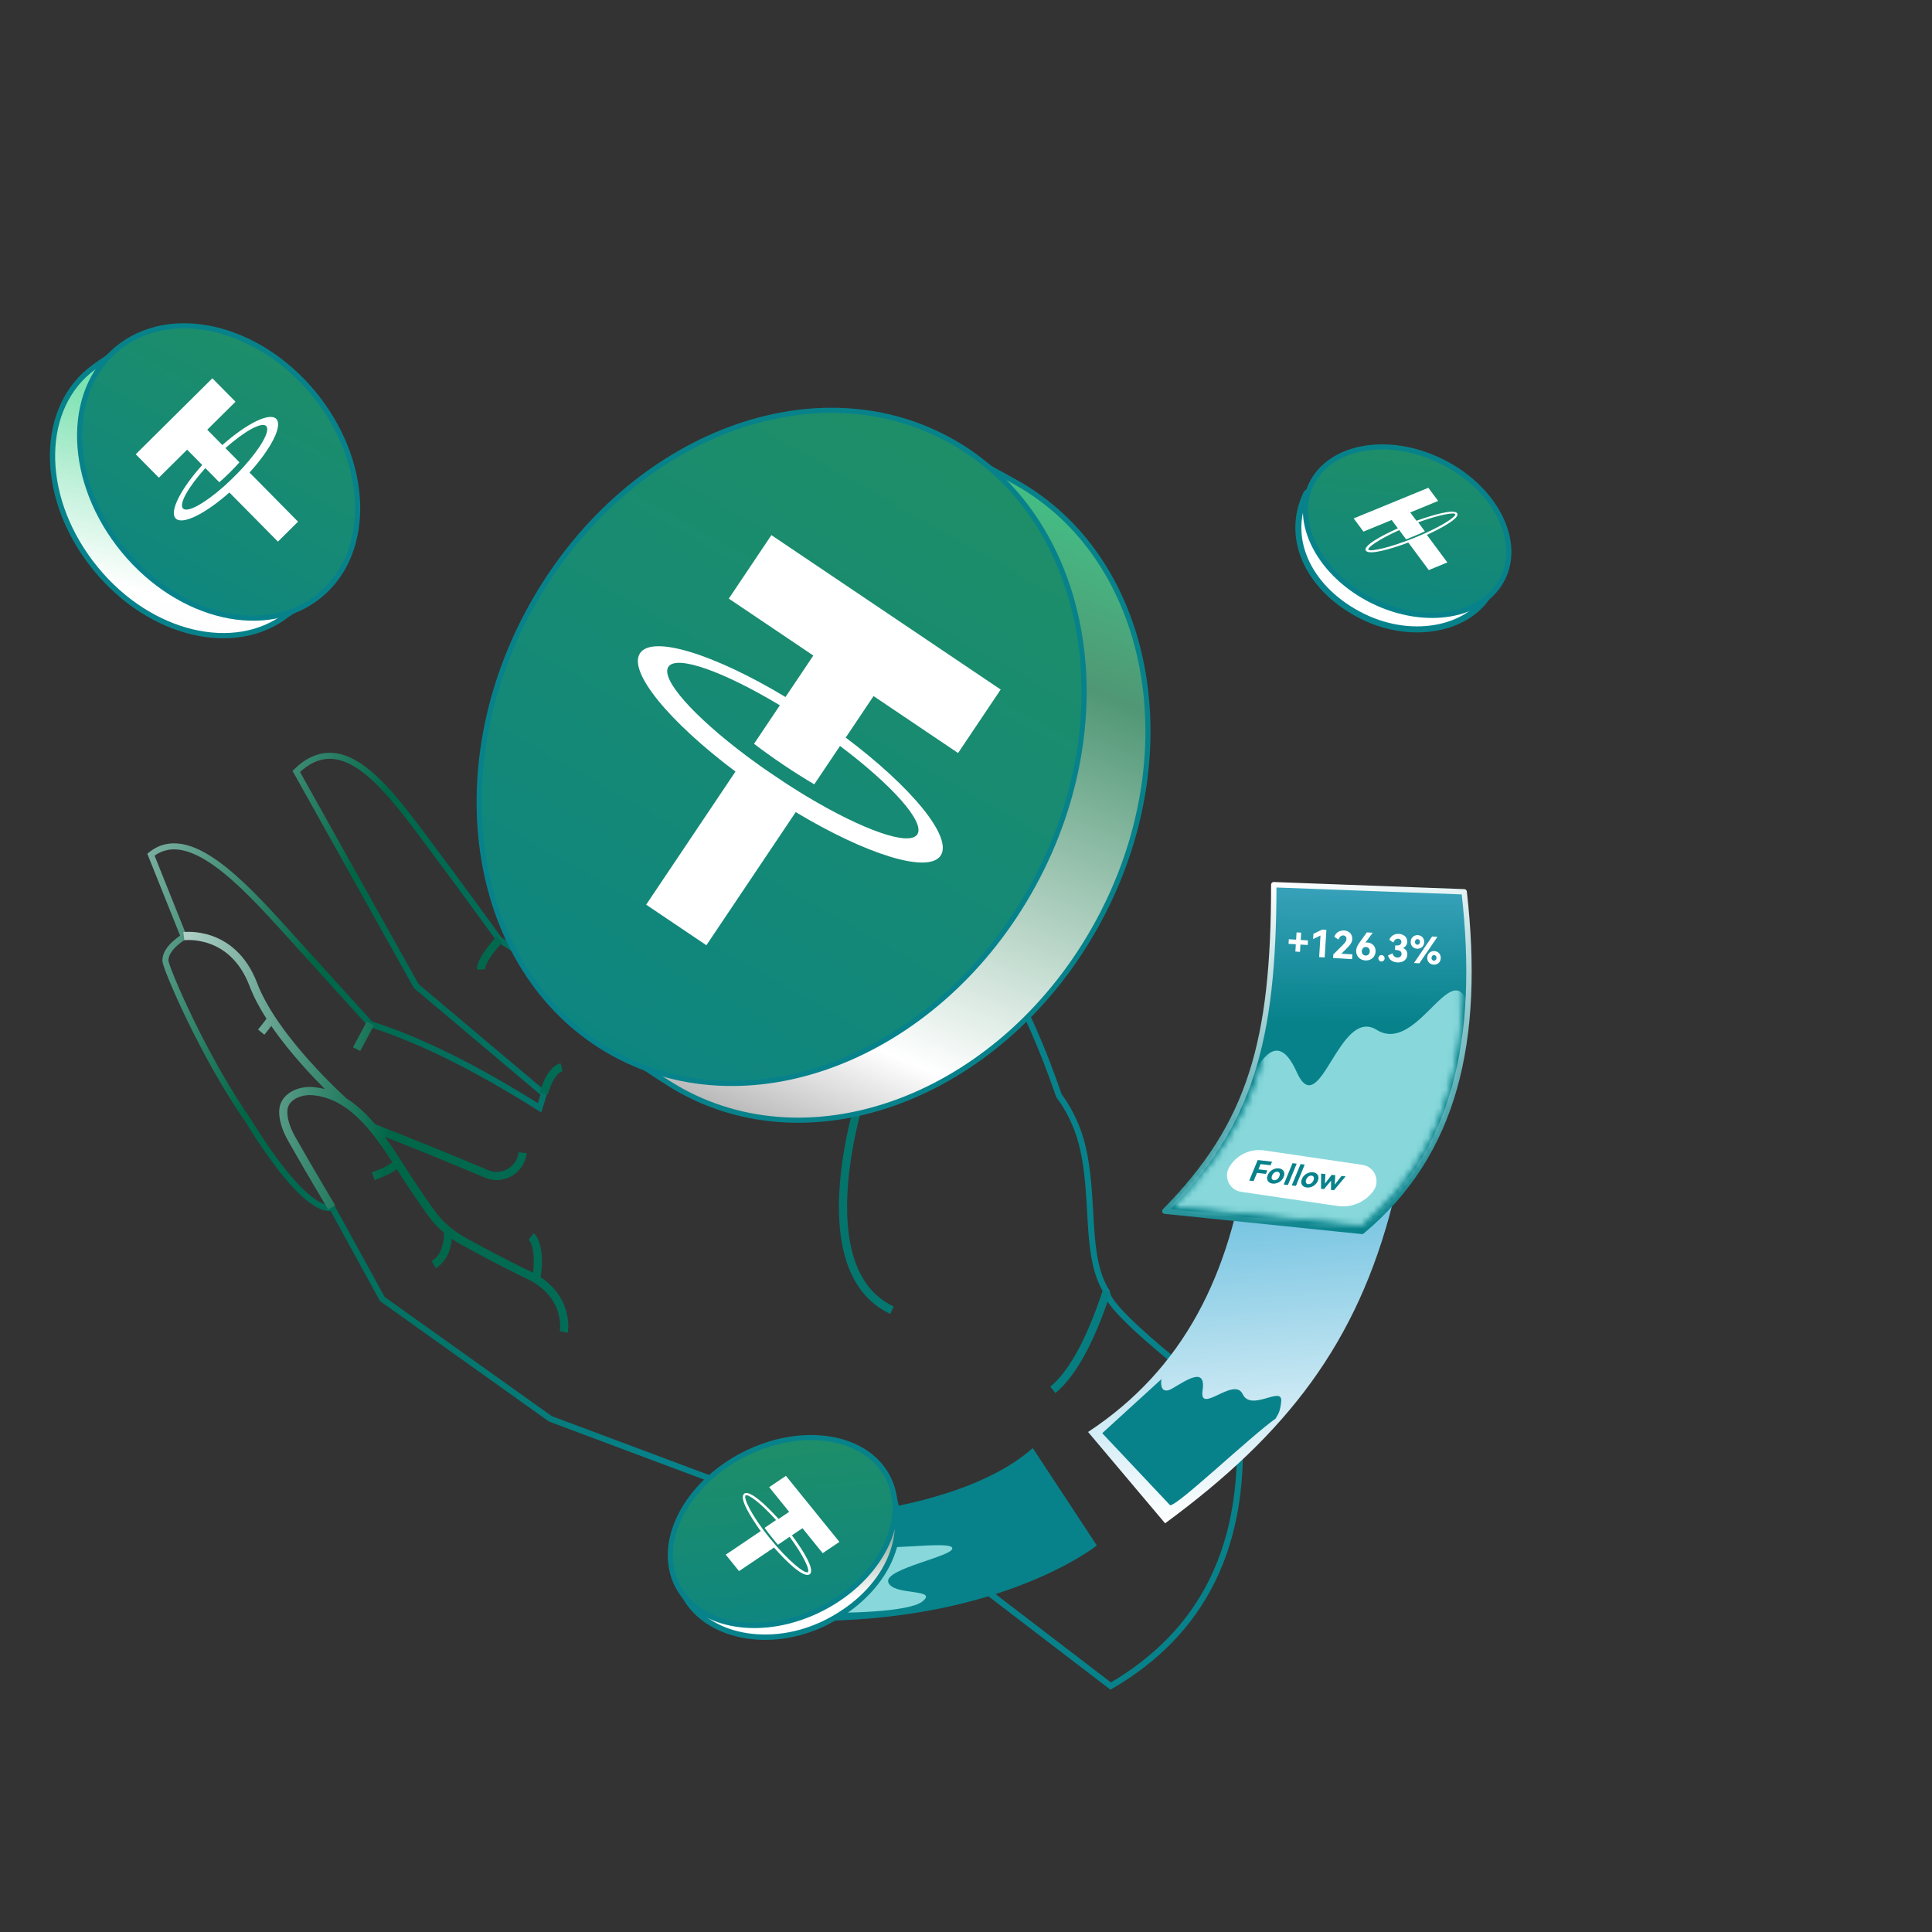 <svg width="320" height="320" viewBox="0 0 320 320" fill="none" xmlns="http://www.w3.org/2000/svg">
<rect x="0" y="0" width="320" height="320" fill="#333333" stroke="none"/>
<path d="M15.883 94.245L15.883 94.245C6.683 83.049 6.329 68.423 14.749 61.442L14.75 61.441C15.549 60.773 17.05 59.734 18.369 58.852C19.025 58.414 19.629 58.017 20.07 57.731C20.291 57.588 20.47 57.472 20.594 57.392C20.616 57.379 20.635 57.366 20.653 57.354C20.67 57.357 20.688 57.359 20.707 57.362C20.846 57.382 21.051 57.413 21.315 57.455C21.844 57.54 22.609 57.671 23.551 57.857C25.436 58.229 28.027 58.82 30.852 59.694C36.523 61.449 43.046 64.319 46.741 68.779C48.594 71.041 49.829 74.069 50.632 77.371C51.433 80.67 51.795 84.213 51.92 87.478C52.044 90.741 51.932 93.716 51.788 95.876C51.716 96.956 51.636 97.831 51.574 98.435C51.543 98.737 51.517 98.971 51.498 99.13C51.496 99.145 51.495 99.161 51.493 99.175L51.484 99.181L51.024 99.49C50.642 99.747 50.132 100.09 49.617 100.437C48.601 101.122 47.533 101.842 47.446 101.909L47.445 101.91C38.938 108.459 24.921 105.259 15.883 94.245Z" fill="url(#paint0_linear_1353_4176)" stroke="#07828B" stroke-width="0.869"/>
<path d="M53.007 98.6C61.705 91.423 61.236 76.46 51.959 65.18C42.683 53.9 28.112 50.574 19.415 57.752C10.717 64.929 11.186 79.892 20.462 91.172C29.738 102.453 44.309 105.778 53.007 98.6Z" fill="url(#paint1_linear_1353_4176)" stroke="#07828B" stroke-width="0.849" stroke-miterlimit="10" stroke-linejoin="round"/>
<path d="M26.314 79.12L22.483 75.24L35.176 62.658L39.008 66.539L34.328 71.177L36.832 73.712C40.847 70.155 44.639 68.255 45.751 69.381C46.863 70.507 44.925 74.285 41.332 78.269L49.366 86.405L46.032 89.71L37.996 81.572C33.992 85.111 30.217 86.999 29.108 85.876C28 84.753 29.924 80.991 33.499 77.018L30.994 74.481L26.314 79.12ZM30.315 84.227C31.047 84.967 33.875 83.393 37.037 80.601L37.24 80.419L37.262 80.398L37.451 80.227L37.471 80.207C37.611 80.08 37.752 79.949 37.894 79.816L37.903 79.808L38.093 79.629L38.146 79.577L38.294 79.434L39.221 78.516L39.363 78.37L39.413 78.32L39.582 78.144L39.601 78.125C39.8 77.917 39.994 77.709 40.184 77.502L40.186 77.499L40.374 77.293C43.212 74.143 44.826 71.31 44.091 70.566C43.356 69.821 40.512 71.409 37.337 74.217L39.661 76.571C39.173 77.122 38.636 77.691 38.06 78.262C37.475 78.841 36.891 79.384 36.325 79.874L34.009 77.529C31.185 80.668 29.584 83.486 30.315 84.227Z" fill="white"/>
<path d="M216.341 81.791L216.341 81.791C216.394 81.68 216.436 81.641 216.459 81.622C216.489 81.599 216.51 81.587 216.564 81.559C216.588 81.546 216.618 81.531 216.657 81.509C216.776 81.445 216.928 81.351 217.076 81.179C217.206 81.027 217.314 80.835 217.408 80.59C219.231 78.137 222.063 76.864 225.457 76.685C228.884 76.505 232.858 77.446 236.84 79.403L237.06 78.954L236.84 79.403C244.406 83.122 248.987 89.409 247.975 95.159C247.916 95.323 247.86 95.483 247.804 95.641C247.531 96.419 247.283 97.124 246.959 97.784L246.959 97.784C245.446 100.874 242.316 103.017 238.449 103.856C234.585 104.695 230.021 104.221 225.724 102.109C217.079 97.86 212.684 89.485 216.341 81.791Z" fill="white" stroke="#07828B"/>
<path d="M227.396 99.55C218.639 95.246 214.077 86.575 217.207 80.183C220.337 73.79 229.973 72.098 238.731 76.402C247.488 80.706 252.05 89.376 248.92 95.769C245.79 102.161 236.153 103.854 227.396 99.55Z" fill="url(#paint2_linear_1353_4176)" stroke="#07828B" stroke-width="0.849" stroke-miterlimit="10" stroke-linejoin="round"/>
<path d="M241.355 85.012C240.817 84.279 237.498 85.23 234.608 86.254L233.582 84.876L238.202 82.976L236.579 80.793L224.211 85.867L225.834 88.049L230.505 86.13L231.531 87.507C228.744 88.757 225.672 90.444 226.24 91.213C226.807 91.981 230.355 90.941 233.265 89.862L236.651 94.423L239.727 93.156L236.34 88.596C239.047 87.328 241.879 85.746 241.341 85.013L241.355 85.012ZM234.494 88.985C230.101 90.783 226.919 91.404 226.658 91.05C226.413 90.722 228.305 89.368 231.759 87.799L232.894 89.336L234.325 88.753C234.895 88.523 235.464 88.28 236.004 88.013L234.899 86.513C238.358 85.258 240.795 84.834 241.026 85.151C241.237 85.536 238.836 87.206 234.507 88.984L234.494 88.985Z" fill="white"/>
<path d="M55 199.98L63.322 215.154L91.163 235.006L159.599 260.616L183.967 279.268C198.875 270.571 207.018 256.237 205.103 233.686C205.103 233.686 183.428 217.733 183.308 213.954C179.536 208.077 181.452 198.18 179.177 189.424C177.92 184.566 175.405 181.507 175.405 181.507C170.256 166.513 163.371 153.559 153.611 143.663C153.611 143.663 139.601 136.465 144.211 151.819C144.211 151.819 149.659 154.158 148.762 164.354C148.462 168.013 148.343 175.21 146.427 177.789C145.109 179.528 143.433 180.368 141.876 180.787C139.362 181.387 128.225 180.847 122.298 178.448C110.982 173.83 96.612 164.354 82.721 155.658C82.721 155.658 76.315 146.781 69.968 138.325C63.203 129.268 56.317 120.752 49.072 127.769L68.951 163.335L90.086 181.148L89.367 183.487C79.368 177.189 69.908 172.331 61.347 169.632C61.347 169.632 54.94 162.555 47.755 154.638C39.972 146.002 31.17 136.585 25.003 141.563L30.452 155.178C30.452 155.178 27.338 156.977 27.398 159.136C27.458 160.336 33.565 174.79 41.169 185.705C51.347 202.199 55 199.98 55 199.98Z" stroke="url(#paint3_linear_1353_4176)"/>
<path fill-rule="evenodd" clip-rule="evenodd" d="M30.452 155.058C30.542 155.729 30.541 155.729 30.541 155.729L30.552 155.728C30.564 155.726 30.582 155.724 30.607 155.722C30.658 155.717 30.736 155.711 30.839 155.705C31.045 155.694 31.349 155.688 31.726 155.707C32.483 155.745 33.528 155.884 34.673 156.289C36.94 157.09 39.656 158.948 41.316 163.276C41.998 165.085 42.99 166.932 44.142 168.733C44.11 168.778 44.074 168.828 44.035 168.882C43.873 169.103 43.676 169.359 43.484 169.603C43.292 169.847 43.107 170.076 42.97 170.245C42.902 170.33 42.846 170.399 42.806 170.446L42.761 170.501L42.749 170.515L42.747 170.519L42.746 170.52L43.266 170.952C43.787 171.383 43.787 171.383 43.787 171.383L43.787 171.383L43.788 171.382L43.791 171.378L43.804 171.363L43.85 171.306C43.891 171.256 43.949 171.186 44.019 171.1C44.158 170.927 44.348 170.692 44.545 170.441C44.675 170.275 44.81 170.102 44.937 169.933C46.575 172.325 48.444 174.596 50.178 176.538C51.517 178.037 52.785 179.351 53.824 180.386C53.232 180.233 52.62 180.123 51.985 180.06C50.686 179.933 49.299 180.193 48.208 180.839C47.102 181.494 46.267 182.576 46.243 184.046C46.22 185.362 46.615 187.01 47.767 189.039C49.386 191.892 51.035 194.714 52.278 196.823C52.9 197.877 53.42 198.754 53.786 199.366C53.968 199.673 54.112 199.913 54.211 200.077L54.323 200.264L54.352 200.312L54.359 200.325L54.361 200.328L54.361 200.329C54.361 200.329 54.361 200.329 54.94 199.98C55.519 199.631 55.519 199.631 55.519 199.631V199.63L55.519 199.63L55.516 199.627L55.509 199.615L55.481 199.567L55.369 199.381C55.272 199.217 55.128 198.978 54.946 198.672C54.581 198.061 54.062 197.187 53.441 196.134C52.2 194.03 50.556 191.214 48.941 188.37C47.879 186.497 47.576 185.087 47.593 184.069C47.609 183.171 48.099 182.477 48.896 182.004C49.708 181.523 50.801 181.304 51.853 181.408C54.936 181.71 57.476 183.298 59.724 185.573C61.669 187.539 63.361 189.983 64.973 192.478C64.933 192.52 64.88 192.571 64.81 192.628C64.52 192.865 64.079 193.119 63.588 193.36C63.106 193.596 62.61 193.802 62.231 193.95C62.043 194.023 61.886 194.082 61.776 194.122C61.753 194.13 61.733 194.137 61.715 194.144C61.688 194.153 61.667 194.161 61.649 194.167L61.617 194.178L61.61 194.181L61.608 194.182C61.608 194.182 61.608 194.182 61.827 194.822C62.046 195.463 62.046 195.463 62.046 195.462H62.047L62.05 195.461L62.061 195.457L62.098 195.444C62.131 195.433 62.178 195.416 62.237 195.394C62.355 195.351 62.523 195.289 62.723 195.211C63.121 195.055 63.654 194.834 64.182 194.576C64.701 194.321 65.252 194.013 65.664 193.677L65.683 193.661C65.69 193.655 65.698 193.649 65.705 193.643C65.708 193.64 65.711 193.638 65.714 193.635L65.745 193.685C67.499 196.477 69.365 199.185 70.751 201.137C71.556 202.273 72.496 203.297 73.546 204.191C73.547 204.215 73.547 204.247 73.547 204.288C73.547 204.386 73.544 204.53 73.534 204.709C73.512 205.069 73.458 205.56 73.331 206.089C73.072 207.169 72.541 208.281 71.496 208.865L72.155 210.047C73.683 209.192 74.35 207.635 74.645 206.405C74.751 205.963 74.813 205.547 74.849 205.195C75.311 205.515 75.789 205.813 76.282 206.088C79.028 207.616 83.192 209.864 87.279 211.806C90.572 213.398 91.901 215.597 92.433 217.359C92.702 218.251 92.771 219.046 92.772 219.615C92.773 219.898 92.758 220.125 92.742 220.276C92.735 220.352 92.727 220.408 92.722 220.444C92.719 220.462 92.717 220.475 92.716 220.482L92.715 220.487C92.715 220.487 92.715 220.486 93.379 220.612C94.043 220.737 94.043 220.736 94.043 220.736V220.735L94.043 220.732L94.045 220.726L94.048 220.706C94.051 220.69 94.055 220.668 94.059 220.641C94.067 220.587 94.076 220.51 94.086 220.414C94.106 220.22 94.125 219.947 94.124 219.61C94.122 218.939 94.041 218.01 93.726 216.967C93.199 215.22 92.026 213.196 89.557 211.548C89.936 208.862 89.734 207.107 89.392 205.983C89.212 205.392 88.995 204.979 88.805 204.701C88.711 204.563 88.625 204.46 88.556 204.386C88.521 204.349 88.491 204.319 88.466 204.297C88.454 204.286 88.443 204.276 88.434 204.268L88.428 204.263L88.42 204.257L88.415 204.252L88.412 204.25L88.411 204.249C88.411 204.249 88.41 204.248 87.99 204.778C87.57 205.309 87.57 205.308 87.569 205.308L87.568 205.307L87.566 205.305L87.562 205.302L87.557 205.298C87.554 205.295 87.552 205.294 87.552 205.294C87.553 205.294 87.559 205.3 87.57 205.312C87.592 205.335 87.635 205.384 87.689 205.465C87.798 205.624 87.958 205.912 88.1 206.378C88.35 207.2 88.547 208.585 88.291 210.8C88.152 210.728 88.01 210.656 87.865 210.586L87.861 210.584C83.811 208.66 79.673 206.426 76.938 204.904C74.923 203.783 73.186 202.234 71.852 200.353C70.475 198.411 68.624 195.726 66.888 192.962L66.886 192.959C66.719 192.697 66.551 192.433 66.382 192.169C66.378 192.153 66.374 192.138 66.37 192.122L66.354 192.126C65.53 190.842 64.673 189.543 63.762 188.298C69.377 190.515 74.905 192.763 80.327 195.06C83.402 196.362 86.882 194.33 87.226 190.993L85.882 190.854C85.632 193.276 83.101 194.765 80.853 193.813C74.732 191.22 68.478 188.69 62.119 186.196C61.656 185.648 61.179 185.12 60.684 184.62C59.64 183.564 58.512 182.623 57.279 181.871L57.305 181.841L57.304 181.84L57.298 181.835L57.275 181.814C57.254 181.795 57.222 181.767 57.18 181.728C57.097 181.653 56.973 181.539 56.815 181.392C56.497 181.097 56.039 180.665 55.478 180.118C54.355 179.023 52.823 177.469 51.185 175.636C47.894 171.951 44.239 167.2 42.58 162.796L42.578 162.792C40.766 158.065 37.734 155.935 35.122 155.012C33.828 154.554 32.65 154.398 31.794 154.355C31.365 154.333 31.015 154.341 30.768 154.353C30.645 154.36 30.547 154.368 30.479 154.374C30.444 154.378 30.417 154.38 30.398 154.383L30.374 154.386L30.366 154.386L30.364 154.387H30.363C30.362 154.387 30.362 154.387 30.452 155.058ZM82.231 155.133C82.231 155.133 82.231 155.133 82.722 155.598C83.212 156.063 83.212 156.063 83.212 156.063L83.211 156.064L83.206 156.07L83.182 156.096C83.16 156.119 83.128 156.154 83.088 156.199C83.005 156.289 82.888 156.42 82.746 156.583C82.462 156.911 82.086 157.362 81.714 157.862C81.339 158.365 80.979 158.902 80.719 159.402C80.448 159.925 80.335 160.315 80.343 160.552L78.993 160.6C78.972 159.997 79.226 159.345 79.521 158.777C79.828 158.186 80.235 157.584 80.631 157.052C81.029 156.518 81.428 156.039 81.726 155.696C81.876 155.523 82 155.384 82.088 155.287C82.133 155.239 82.168 155.201 82.192 155.175L82.22 155.144L82.228 155.136L82.23 155.134L82.231 155.133ZM90.086 181.087C90.741 181.252 90.741 181.252 90.741 181.252L90.741 181.251L90.743 181.246L90.75 181.218C90.756 181.193 90.767 181.156 90.78 181.107C90.808 181.008 90.851 180.866 90.908 180.692C91.023 180.343 91.194 179.876 91.421 179.4C91.65 178.92 91.925 178.453 92.239 178.088C92.556 177.719 92.873 177.501 93.179 177.427L92.86 176.111C92.178 176.277 91.634 176.718 91.216 177.204C90.795 177.694 90.46 178.276 90.202 178.816C89.943 179.36 89.751 179.883 89.624 180.269C89.561 180.462 89.513 180.623 89.481 180.737C89.465 180.793 89.452 180.839 89.444 180.87L89.439 180.889L89.434 180.908L89.431 180.918L89.431 180.921L89.43 180.922V180.923C89.43 180.923 89.43 180.923 90.086 181.087ZM61.943 169.832L59.667 174.091L58.476 173.452L60.751 169.193L61.943 169.832ZM142.316 180.211C142.316 180.21 142.315 180.21 142.955 180.428C143.595 180.646 143.595 180.646 143.595 180.646V180.647L143.593 180.65L143.588 180.664L143.579 180.694L143.568 180.725C143.55 180.78 143.524 180.862 143.489 180.969C143.42 181.184 143.321 181.501 143.199 181.909C142.956 182.723 142.624 183.897 142.272 185.328C141.566 188.193 140.781 192.075 140.456 196.165C140.129 200.263 140.268 204.523 141.379 208.164C142.484 211.791 144.537 214.763 148.031 216.4L147.459 217.626C143.528 215.785 141.271 212.445 140.086 208.559C138.906 204.689 138.776 200.237 139.108 196.058C139.442 191.871 140.243 187.912 140.96 185.004C141.318 183.548 141.656 182.353 141.905 181.52C142.029 181.104 142.131 180.778 142.203 180.555C142.238 180.444 142.266 180.359 142.285 180.3C142.295 180.271 142.302 180.249 142.308 180.234L142.313 180.217L142.315 180.212L142.316 180.211ZM174.819 230.729C178.452 227.717 181.433 221.732 183.95 214.107L182.668 213.682C180.156 221.291 177.269 226.94 173.957 229.686L174.819 230.729Z" fill="url(#paint4_linear_1353_4176)"/>
<path d="M154.221 72.449C154.353 72.409 154.46 72.378 154.538 72.355L154.805 72.501L155.945 73.127C156.907 73.655 158.232 74.381 159.683 75.178C162.585 76.771 165.993 78.642 168.019 79.756C190.797 92.295 197.043 124.974 181.771 152.898C166.498 180.822 135.639 193.155 112.861 180.673C110.97 179.627 108.39 177.923 106.273 176.474C105.216 175.751 104.278 175.093 103.605 174.616C103.268 174.378 102.998 174.185 102.811 174.051C102.736 173.997 102.674 173.953 102.628 173.92L102.627 173.916C102.597 173.834 102.552 173.712 102.494 173.55C102.378 173.229 102.21 172.752 102.001 172.137C101.581 170.906 100.995 169.122 100.332 166.906C99.005 162.475 97.37 156.325 96.132 149.448C93.652 135.663 92.797 119.079 99.11 107.532C105.373 96.086 119.226 87.277 131.596 81.317C137.769 78.343 143.548 76.089 147.785 74.58C149.902 73.825 151.634 73.256 152.835 72.876C153.436 72.686 153.904 72.544 154.221 72.449Z" fill="url(#paint5_linear_1353_4176)" stroke="#07828B" stroke-width="0.849"/>
<path d="M171.147 146.566C186.489 118.494 180.262 85.503 157.24 72.879C134.218 60.254 103.119 72.777 87.778 100.85C72.436 128.922 78.663 161.913 101.685 174.538C124.707 187.162 155.806 174.639 171.147 146.566Z" fill="url(#paint6_linear_1353_4176)" stroke="#07828B" stroke-width="0.849" stroke-miterlimit="10" stroke-linejoin="round"/>
<path d="M158.689 124.723L165.744 114.208L127.768 88.633L120.713 99.149L134.714 108.578L130.105 115.448C118.334 108.363 108.058 105.134 106.01 108.186C103.962 111.238 110.826 119.553 121.818 127.797L107.025 149.844L117 156.562L131.796 134.51C143.528 141.555 153.758 144.759 155.799 141.716C157.84 138.674 151.018 130.392 140.076 122.168L144.688 115.294L158.689 124.723ZM151.929 138.208C150.582 140.216 142.826 137.436 133.564 131.877L132.966 131.516L132.902 131.472L132.344 131.13L132.286 131.09C131.872 130.834 131.455 130.573 131.035 130.304L131.008 130.287L130.445 129.926L130.288 129.821L129.846 129.532L127.075 127.666L126.646 127.368L126.496 127.267L125.987 126.906L125.93 126.868C125.327 126.44 124.737 126.012 124.16 125.585L124.152 125.58L123.58 125.152C114.894 118.635 109.358 112.454 110.712 110.437C112.064 108.42 119.866 111.227 129.17 116.819L124.891 123.197C126.39 124.341 128.017 125.509 129.74 126.669C131.49 127.847 133.218 128.937 134.87 129.909L139.134 123.555C147.778 130.053 153.276 136.201 151.929 138.208Z" fill="white"/>
<path d="M127.898 251.589C127.898 251.589 157.393 251.807 171.063 239.853L181.667 255.978C181.667 255.978 165.81 268.735 133.308 268.477L127.898 251.589Z" fill="#07828B"/>
<path d="M134.793 267.122L130.079 252.568C132.526 254.414 141.536 252.707 143.692 252.558C145.848 252.409 143.326 253.978 143.904 255.643C144.483 257.308 157.321 255.026 157.725 256.393C158.128 257.76 146.357 259.813 147.132 262.085C147.908 264.356 155.553 263.053 152.766 265.261C150.535 267.027 139.855 267.237 134.793 267.122Z" fill="#88D8DB"/>
<path d="M180.211 237.185C196.125 226.703 203.771 211.09 206.619 190.915L230.678 199.275C224.78 222.534 213.058 237.565 192.977 252.308L180.223 237.184L180.211 237.185Z" fill="url(#paint7_linear_1353_4176)"/>
<path d="M194.131 229.995C192.347 231.01 192.213 229.372 192.37 228.428L182.562 237.381L193.807 249.313C194.997 249.474 207.117 237.901 211.324 234.929C211.383 234.586 212.054 234.185 212.21 232.077C212.405 229.442 207.236 233.889 205.823 230.908C204.41 227.926 198.568 234.414 199.184 230.306C199.8 226.198 196.362 228.727 194.131 229.995Z" fill="#07828B"/>
<path d="M210.978 146.535L242.512 147.712C245.294 172.269 241.073 191.021 225.589 203.959L192.928 200.611C207.134 186.198 210.978 172.475 210.978 146.535Z" fill="url(#paint8_linear_1353_4176)" stroke="url(#paint9_linear_1353_4176)" stroke-width="0.891" stroke-miterlimit="10" stroke-linejoin="round"/>
<mask id="mask0_1353_4176" style="mask-type:alpha" maskUnits="userSpaceOnUse" x="194" y="147" width="49" height="56">
<path d="M209.171 148.259L240.569 149.006C244.313 172.076 239.336 190.593 225.396 202.483L195.343 199.473C208.763 185.857 214.475 169.337 209.171 148.259Z" fill="#D9D9D9" stroke="white" stroke-width="0.891" stroke-miterlimit="10"/>
</mask>
<g mask="url(#mask0_1353_4176)">
<path d="M204.867 183.149C202.736 187.26 200.495 184.314 199.641 182.328L187.651 206.653L227.921 210.772C230.358 209.62 242.099 183.406 246.415 172.614C246.11 171.891 244.934 169.396 242.665 165.202C239.83 159.959 234.302 174.505 228.015 170.573C221.728 166.64 218.602 186.112 214.77 177.556C210.938 169 207.53 178.012 204.867 183.149Z" fill="#88D8DB"/>
</g>
<path d="M214.751 154.431L215.517 154.479L215.441 155.688L216.642 155.763L216.595 156.523L215.394 156.448L215.319 157.658L214.553 157.61L214.629 156.401L213.422 156.326L213.469 155.565L214.676 155.64L214.751 154.431ZM217.49 155.541L217.544 154.674L218.987 153.969L219.69 154.013L219.406 158.582L218.492 158.525L218.713 154.953L217.49 155.541ZM222.172 157.96L223.994 158.073L223.945 158.865L220.803 158.669L220.84 158.083L222.311 156.623C222.564 156.372 222.741 156.174 222.841 156.03C222.946 155.883 223.003 155.728 223.013 155.566C223.025 155.387 222.984 155.24 222.891 155.126C222.798 155.012 222.667 154.95 222.497 154.939C222.322 154.928 222.165 154.983 222.024 155.103C221.884 155.22 221.771 155.392 221.686 155.621L221.002 155.165C221.133 154.802 221.345 154.532 221.64 154.354C221.934 154.172 222.266 154.093 222.635 154.115C222.925 154.134 223.173 154.209 223.377 154.343C223.585 154.473 223.739 154.645 223.838 154.86C223.941 155.075 223.985 155.315 223.968 155.582C223.952 155.843 223.872 156.084 223.729 156.305C223.591 156.522 223.349 156.801 223.003 157.142L222.172 157.96ZM226.481 156.107C226.763 156.125 227.01 156.203 227.222 156.341C227.435 156.475 227.594 156.656 227.701 156.884C227.807 157.112 227.852 157.367 227.834 157.649C227.816 157.945 227.727 158.204 227.567 158.428C227.412 158.652 227.206 158.82 226.949 158.934C226.696 159.047 226.425 159.095 226.134 159.076C225.836 159.058 225.568 158.977 225.331 158.832C225.095 158.684 224.913 158.487 224.787 158.242C224.661 157.996 224.607 157.718 224.627 157.406C224.641 157.173 224.698 156.953 224.799 156.747C224.899 156.536 225.07 156.263 225.312 155.928L226.392 154.431L227.369 154.492L226.393 155.808C226.316 155.916 226.232 156.023 226.142 156.13C226.244 156.107 226.357 156.099 226.481 156.107ZM226.178 158.266C226.373 158.278 226.535 158.223 226.663 158.102C226.792 157.977 226.862 157.81 226.875 157.602C226.888 157.395 226.839 157.222 226.726 157.086C226.614 156.946 226.461 156.869 226.266 156.857C226.067 156.845 225.903 156.901 225.774 157.027C225.646 157.148 225.576 157.313 225.563 157.52C225.549 157.732 225.599 157.906 225.711 158.043C225.828 158.179 225.983 158.254 226.178 158.266ZM228.781 159.254C228.64 159.245 228.523 159.186 228.43 159.076C228.337 158.966 228.295 158.838 228.304 158.693C228.313 158.547 228.37 158.425 228.477 158.328C228.582 158.23 228.706 158.186 228.847 158.194C228.992 158.204 229.111 158.263 229.205 158.373C229.302 158.484 229.346 158.612 229.337 158.757C229.328 158.902 229.268 159.024 229.158 159.121C229.052 159.219 228.926 159.263 228.781 159.254ZM232.386 157.001C232.633 157.112 232.817 157.266 232.938 157.461C233.059 157.652 233.112 157.885 233.094 158.159C233.077 158.442 232.989 158.68 232.831 158.875C232.678 159.065 232.476 159.207 232.224 159.3C231.977 159.389 231.706 159.424 231.412 159.406C231.034 159.382 230.71 159.272 230.439 159.076C230.173 158.88 229.992 158.608 229.897 158.26L230.638 157.893C230.691 158.113 230.79 158.284 230.937 158.406C231.084 158.524 231.253 158.588 231.443 158.6C231.63 158.612 231.789 158.568 231.92 158.467C232.055 158.368 232.129 158.222 232.141 158.031C232.167 157.611 231.86 157.381 231.221 157.341L231.053 157.331L231.1 156.583L231.343 156.598C231.579 156.613 231.763 156.568 231.894 156.464C232.03 156.355 232.103 156.216 232.114 156.046C232.124 155.887 232.08 155.757 231.982 155.655C231.884 155.554 231.753 155.497 231.587 155.487C231.408 155.476 231.249 155.525 231.109 155.632C230.973 155.737 230.864 155.892 230.78 156.1L230.12 155.665C230.25 155.322 230.455 155.068 230.736 154.902C231.017 154.732 231.342 154.659 231.712 154.681C231.998 154.699 232.245 154.769 232.454 154.891C232.668 155.008 232.829 155.166 232.937 155.365C233.045 155.563 233.092 155.787 233.077 156.037C233.062 156.27 232.996 156.468 232.877 156.631C232.763 156.795 232.599 156.918 232.386 157.001ZM235.888 156.081C235.874 156.305 235.812 156.501 235.701 156.67C235.591 156.834 235.449 156.956 235.273 157.037C235.097 157.118 234.907 157.152 234.704 157.139C234.505 157.127 234.323 157.07 234.159 156.968C233.995 156.866 233.866 156.726 233.773 156.55C233.684 156.369 233.647 156.166 233.661 155.942C233.674 155.717 233.737 155.523 233.847 155.359C233.961 155.195 234.106 155.073 234.282 154.992C234.458 154.907 234.645 154.87 234.844 154.883C235.048 154.895 235.231 154.955 235.395 155.061C235.56 155.163 235.686 155.302 235.775 155.479C235.864 155.655 235.902 155.856 235.888 156.081ZM237.204 155.111L238.087 155.167L235.085 159.56L234.201 159.504L237.204 155.111ZM235.191 156.037C235.2 155.896 235.167 155.781 235.094 155.693C235.021 155.601 234.924 155.551 234.803 155.544C234.687 155.537 234.587 155.574 234.503 155.656C234.419 155.734 234.373 155.844 234.364 155.985C234.355 156.123 234.388 156.237 234.461 156.33C234.534 156.422 234.629 156.471 234.745 156.479C234.865 156.486 234.968 156.448 235.052 156.366C235.136 156.284 235.182 156.174 235.191 156.037ZM238.628 158.723C238.614 158.947 238.552 159.144 238.441 159.312C238.331 159.476 238.189 159.599 238.013 159.679C237.837 159.76 237.648 159.794 237.444 159.782C237.245 159.769 237.063 159.712 236.899 159.61C236.735 159.508 236.606 159.369 236.513 159.192C236.424 159.011 236.387 158.808 236.401 158.584C236.415 158.36 236.477 158.165 236.587 158.001C236.701 157.837 236.846 157.715 237.022 157.634C237.198 157.549 237.385 157.513 237.585 157.526C237.788 157.538 237.971 157.597 238.135 157.704C238.3 157.806 238.426 157.945 238.516 158.121C238.605 158.298 238.642 158.499 238.628 158.723ZM237.931 158.68C237.94 158.538 237.905 158.424 237.828 158.335C237.754 158.243 237.66 158.194 237.543 158.186C237.427 158.179 237.327 158.216 237.243 158.299C237.159 158.377 237.113 158.486 237.104 158.628C237.095 158.765 237.128 158.88 237.201 158.972C237.274 159.064 237.369 159.114 237.485 159.121C237.601 159.128 237.701 159.091 237.786 159.008C237.874 158.926 237.923 158.817 237.931 158.68Z" fill="white"/>
<path d="M225.654 192.937L209.381 190.544C207.257 190.232 205.136 191.136 203.888 192.888L203.741 193.094C202.552 194.765 203.547 197.105 205.574 197.403L221.55 199.747C223.763 200.072 225.98 199.182 227.357 197.415L227.415 197.341C228.708 195.683 227.732 193.243 225.654 192.937Z" fill="white"/>
<path d="M208.315 192.139L210.691 192.411L210.448 193.001L208.794 192.811L208.437 193.68L209.916 193.849L209.675 194.434L208.196 194.265L207.637 195.621L206.915 195.538L208.315 192.139ZM209.979 194.629C210.082 194.379 210.233 194.164 210.432 193.986C210.633 193.808 210.857 193.68 211.101 193.601C211.347 193.519 211.588 193.491 211.824 193.518C212.057 193.545 212.251 193.623 212.406 193.75C212.567 193.876 212.668 194.041 212.708 194.247C212.752 194.453 212.722 194.682 212.619 194.932C212.515 195.183 212.363 195.397 212.161 195.575C211.962 195.753 211.741 195.882 211.496 195.961C211.254 196.04 211.017 196.066 210.785 196.04C210.549 196.013 210.351 195.936 210.191 195.811C210.03 195.686 209.928 195.52 209.885 195.314C209.844 195.109 209.875 194.88 209.979 194.629ZM210.696 194.712C210.608 194.926 210.594 195.102 210.655 195.242C210.72 195.379 210.839 195.458 211.012 195.477C211.185 195.497 211.353 195.451 211.517 195.341C211.682 195.227 211.809 195.063 211.897 194.849C211.985 194.636 211.998 194.459 211.937 194.319C211.877 194.179 211.76 194.1 211.588 194.08C211.415 194.06 211.244 194.107 211.076 194.22C210.91 194.334 210.784 194.498 210.696 194.712ZM213.317 196.272L212.624 196.192L214.08 192.659L214.773 192.738L213.317 196.272ZM214.649 196.424L213.957 196.345L215.413 192.811L216.105 192.891L214.649 196.424ZM215.636 195.278C215.739 195.027 215.89 194.813 216.089 194.634C216.291 194.457 216.514 194.328 216.759 194.25C217.005 194.167 217.245 194.14 217.481 194.167C217.714 194.194 217.908 194.271 218.064 194.399C218.225 194.524 218.325 194.69 218.365 194.895C218.409 195.101 218.38 195.33 218.276 195.581C218.173 195.831 218.02 196.045 217.818 196.223C217.62 196.402 217.398 196.53 217.153 196.609C216.912 196.688 216.675 196.715 216.443 196.688C216.207 196.661 216.009 196.585 215.848 196.459C215.688 196.334 215.585 196.168 215.542 195.963C215.501 195.757 215.533 195.529 215.636 195.278ZM216.353 195.36C216.265 195.574 216.252 195.751 216.312 195.89C216.377 196.028 216.497 196.106 216.669 196.126C216.842 196.146 217.01 196.1 217.174 195.989C217.339 195.875 217.466 195.711 217.554 195.498C217.642 195.284 217.656 195.108 217.595 194.967C217.534 194.828 217.418 194.748 217.245 194.728C217.072 194.708 216.902 194.755 216.733 194.869C216.568 194.983 216.441 195.146 216.353 195.36ZM221.159 194.652L221.079 196.213L222.205 194.771L222.878 194.849L220.947 197.141L220.454 197.085L220.469 195.555L219.304 196.953L218.805 196.896L218.818 194.383L219.53 194.465L219.448 196.045L220.581 194.585L221.159 194.652Z" fill="#07828B"/>
<path d="M147.132 245.733C151.378 254.265 146.619 263.7 137.083 268.603C132.337 271.043 127.259 271.665 122.931 270.808C118.599 269.949 115.051 267.62 113.292 264.186C112.916 263.452 112.624 262.665 112.304 261.805C112.239 261.631 112.174 261.454 112.106 261.274C110.848 254.843 115.858 247.734 124.197 243.447C128.587 241.189 132.995 240.059 136.823 240.191C140.622 240.322 143.827 241.692 145.923 244.415C146.03 244.684 146.15 244.887 146.289 245.044C146.443 245.218 146.601 245.311 146.728 245.378C146.766 245.397 146.797 245.413 146.823 245.426C146.891 245.46 146.925 245.477 146.967 245.51C147.008 245.541 147.065 245.597 147.132 245.733Z" fill="url(#paint10_linear_1353_4176)" stroke="#07828B" stroke-width="0.891"/>
<path d="M136.159 266.397C145.787 261.447 150.673 251.737 147.074 244.71C143.474 237.682 132.751 235.998 123.123 240.948C113.496 245.898 108.609 255.608 112.209 262.635C115.809 269.663 126.532 271.347 136.159 266.397Z" fill="url(#paint11_linear_1353_4176)" stroke="#07828B" stroke-width="0.849" stroke-miterlimit="10" stroke-linejoin="round"/>
<path d="M123.267 247.39C124.189 246.761 126.799 249.219 128.96 251.588L130.71 250.409L127.404 246.317L130.175 244.448L139.033 255.388L136.262 257.256L132.919 253.121L131.168 254.299C133.105 256.888 135.064 260.1 134.092 260.759C133.12 261.419 130.345 258.763 128.196 256.323L122.411 260.229L120.211 257.503L125.995 253.596C124.146 251.021 122.356 248.027 123.278 247.397L123.267 247.39ZM127.526 254.803C130.674 258.684 133.34 260.705 133.787 260.401C134.205 260.119 133.175 257.776 130.788 254.544L128.844 255.864L127.817 254.603C127.407 254.103 127.005 253.588 126.644 253.059L128.538 251.769C125.967 248.901 123.897 247.412 123.5 247.686C123.082 248.047 124.415 250.964 127.514 254.796L127.526 254.803Z" fill="white"/>
<defs>
<linearGradient id="paint0_linear_1353_4176" x1="69.645" y1="47.661" x2="49.585" y2="136.019" gradientUnits="userSpaceOnUse">
<stop stop-color="#33F39A"/>
<stop offset="0.316" stop-color="#7FE2B3"/>
<stop offset="0.655" stop-color="white"/>
<stop offset="1" stop-color="#EEEEEE"/>
</linearGradient>
<linearGradient id="paint1_linear_1353_4176" x1="43.318" y1="54.558" x2="9.34" y2="118.119" gradientUnits="userSpaceOnUse">
<stop stop-color="#1E8E68"/>
<stop offset="1" stop-color="#07828B"/>
</linearGradient>
<linearGradient id="paint2_linear_1353_4176" x1="233.697" y1="74.28" x2="229.561" y2="114.875" gradientUnits="userSpaceOnUse">
<stop stop-color="#1E8E68"/>
<stop offset="1" stop-color="#07828B"/>
</linearGradient>
<linearGradient id="paint3_linear_1353_4176" x1="-6.987" y1="125" x2="133.895" y2="188.317" gradientUnits="userSpaceOnUse">
<stop stop-color="white"/>
<stop offset="0.437" stop-color="#006647"/>
<stop offset="1" stop-color="#07828B"/>
</linearGradient>
<linearGradient id="paint4_linear_1353_4176" x1="15.97" y1="132.5" x2="210.351" y2="155.932" gradientUnits="userSpaceOnUse">
<stop stop-color="white"/>
<stop offset="0.28" stop-color="#006647"/>
<stop offset="1" stop-color="#07828B"/>
</linearGradient>
<linearGradient id="paint5_linear_1353_4176" x1="244.98" y1="72.175" x2="166.276" y2="258.279" gradientUnits="userSpaceOnUse">
<stop stop-color="#33F39A"/>
<stop offset="0.316" stop-color="#509775"/>
<stop offset="0.655" stop-color="white"/>
<stop offset="1"/>
</linearGradient>
<linearGradient id="paint6_linear_1353_4176" x1="144.926" y1="69.329" x2="64.286" y2="211.879" gradientUnits="userSpaceOnUse">
<stop stop-color="#1E8E68"/>
<stop offset="1" stop-color="#07828B"/>
</linearGradient>
<linearGradient id="paint7_linear_1353_4176" x1="203.579" y1="191.125" x2="207.735" y2="251.288" gradientUnits="userSpaceOnUse">
<stop stop-color="#5AB8DB"/>
<stop offset="1" stop-color="white"/>
</linearGradient>
<linearGradient id="paint8_linear_1353_4176" x1="270.882" y1="111.242" x2="270.249" y2="187.561" gradientUnits="userSpaceOnUse">
<stop stop-color="#07828B"/>
<stop offset="0.265" stop-color="#5AB8DB"/>
<stop offset="0.765" stop-color="#07828B"/>
</linearGradient>
<linearGradient id="paint9_linear_1353_4176" x1="222.433" y1="204.451" x2="213.274" y2="145.801" gradientUnits="userSpaceOnUse">
<stop stop-color="#07828B"/>
<stop offset="1" stop-color="white"/>
</linearGradient>
<linearGradient id="paint10_linear_1353_4176" x1="161.377" y1="223.909" x2="172.976" y2="276.875" gradientUnits="userSpaceOnUse">
<stop stop-color="#33F39A"/>
<stop offset="0.316" stop-color="#1C5339"/>
<stop offset="0.655" stop-color="white"/>
<stop offset="1" stop-color="white"/>
</linearGradient>
<linearGradient id="paint11_linear_1353_4176" x1="128.664" y1="238.494" x2="134.068" y2="283.439" gradientUnits="userSpaceOnUse">
<stop stop-color="#1E8E68"/>
<stop offset="1" stop-color="#07828B"/>
</linearGradient>
</defs>
</svg>
